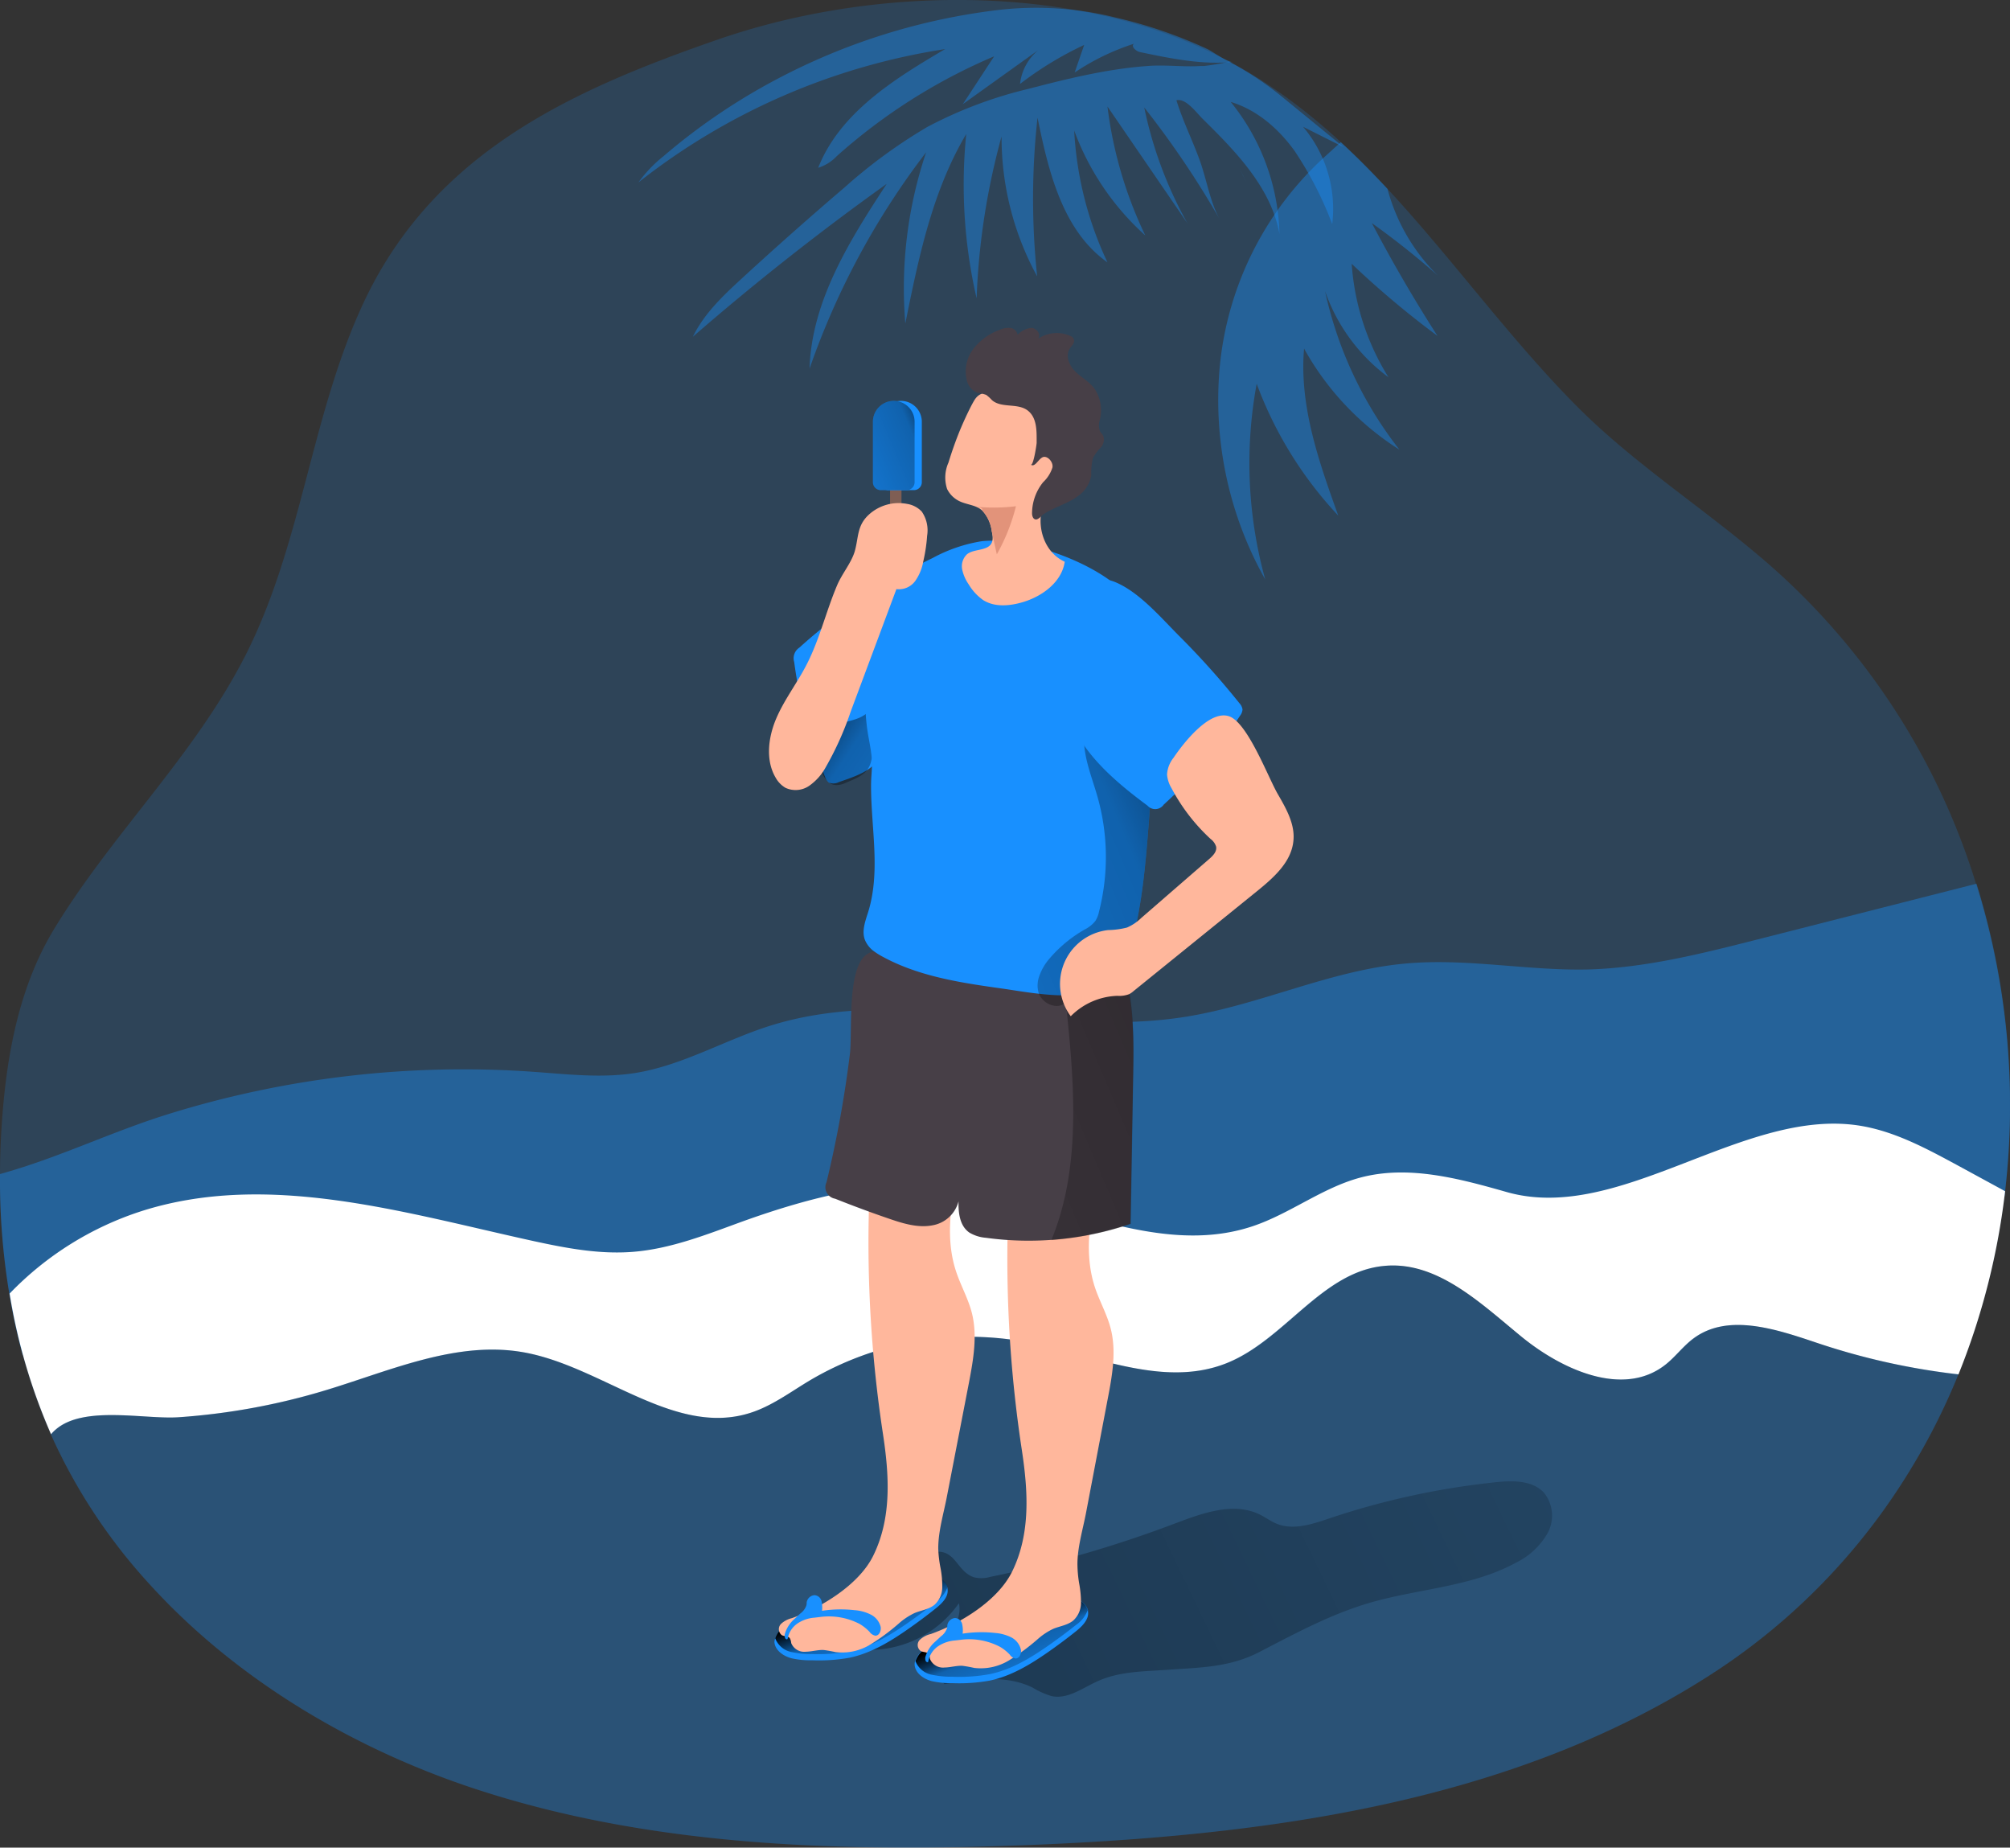 <svg id="Layer_1" data-name="Layer 1" xmlns="http://www.w3.org/2000/svg" xmlns:xlink="http://www.w3.org/1999/xlink" viewBox="0 0 344.84 316.91"><rect x="0" y="0" width="344.84" height="316.91" fill="#333333" stroke="none"/><defs><linearGradient id="linear-gradient" x1="94.19" y1="772.47" x2="445.97" y2="602.82" gradientTransform="translate(-37.67 -431.29)" gradientUnits="userSpaceOnUse"><stop offset="0.01"/><stop offset="0.13" stop-opacity="0.69"/><stop offset="0.25" stop-opacity="0.32"/><stop offset="1" stop-opacity="0"/></linearGradient><linearGradient id="linear-gradient-2" x1="184.6" y1="705.84" x2="191.13" y2="721.97" xlink:href="#linear-gradient"/><linearGradient id="linear-gradient-3" x1="208.67" y1="709.75" x2="215.21" y2="725.88" xlink:href="#linear-gradient"/><linearGradient id="linear-gradient-4" x1="169.07" y1="546.98" x2="233.57" y2="589.18" xlink:href="#linear-gradient"/><linearGradient id="linear-gradient-5" x1="282.3" y1="575.63" x2="108.05" y2="649.63" xlink:href="#linear-gradient"/><linearGradient id="linear-gradient-6" x1="202.47" y1="503.24" x2="170.58" y2="516.69" xlink:href="#linear-gradient"/></defs><title>12</title><path d="M344,204.32a6.67,6.67,0,0,1-.13,1A120.94,120.94,0,0,1,336,235.71a112.52,112.52,0,0,1-9.12,17.78,109.08,109.08,0,0,1-33.78,34c-34.31,21.92-76.47,27.42-117.16,29-32.15,1.23-65,.24-95.46-10-20.72-7-40.37-18.81-54.94-34.89A96.23,96.23,0,0,1,8.71,246h0A95.83,95.83,0,0,1,3.9,232.45a103.11,103.11,0,0,1-2.3-10.57A119.07,119.07,0,0,1,0,201.4c0-3.44.16-6.89.43-10.31.87-11,3.07-22.17,8.78-31.62,10-16.5,24-29.65,32.87-47,9.84-19.34,11.24-41.35,20.43-60.84,10.6-22.35,29.85-33.27,51.35-41.48,3.08-1.18,6.21-2.3,9.36-3.39,24.91-8.61,56.2-9.61,80.8.55,2.38,1,4.67,2.07,6.87,3.24a79.81,79.81,0,0,1,7.16,4.3,99.36,99.36,0,0,1,12,9.55c2.77,2.54,5.41,5.22,8,8,11,11.84,20.64,25.27,32.11,36.91,10.1,10.26,22.42,18,33.3,27.47A119.48,119.48,0,0,1,339,151.55,127.71,127.71,0,0,1,344,204.32Z" transform="translate(0 0)" fill="#1890ff" opacity="0.18" style="isolation:isolate"/><path d="M113.83,26.79a22.93,22.93,0,0,0-4.3,4.5A112.57,112.57,0,0,1,162.15,8.42c-8.74,5.13-18.07,10.93-21.78,20.36a7.37,7.37,0,0,0,3.19-2,97.82,97.82,0,0,1,27-17.12l-5.38,8.21,12.93-9.26A8.79,8.79,0,0,0,175,14.4a58.93,58.93,0,0,1,11-6.69l-1.63,4.73A40.13,40.13,0,0,1,194.56,7.5c-.61.43.31,1.27,1,1.43,5.26,1.1,10.62,2.21,16,1.7-1,.1-3.48-1.78-4.44-2.23q-2.67-1.23-5.42-2.27A80,80,0,0,0,191.33,3a56.33,56.33,0,0,0-19.7-1.33A108.73,108.73,0,0,0,132.9,13.78,105.83,105.83,0,0,0,113.83,26.79Z" transform="translate(0 0)" fill="#1890ff" opacity="0.39" style="isolation:isolate"/><path d="M344,204.32a6.67,6.67,0,0,1-.13,1,104.15,104.15,0,0,0-33.41-3c-11.85.87-23.48,3.76-35.32,4.72-18.27,1.48-37.43-1.53-54.44,5.33-10,4-19.45,11.5-30.2,10.5-5.69-.54-10.88-3.44-16.48-4.61-16-3.33-31.44,7.82-47.75,9.16-5.33.44-10.68-.19-16-.7A362,362,0,0,0,6.83,231.87l-2.94.56a103.11,103.11,0,0,1-2.3-10.57A119.07,119.07,0,0,1,0,201.38l1-.29c9.39-2.69,18.28-7,27.7-9.94a170.46,170.46,0,0,1,62.63-7.32c5.89.41,11.84,1.14,17.67.21,8.06-1.29,15.28-5.62,23.06-8.08,22.87-7.23,47.87,2.26,71.54-1.59,12.66-2.06,24.56-7.89,37.33-9.08,10.45-1,21,1.22,31.45,1,9.89-.27,19.58-2.72,29.17-5.16l37.54-9.55A127.8,127.8,0,0,1,344,204.32Z" transform="translate(0 0)" fill="#1890ff" opacity="0.39" style="isolation:isolate"/><path d="M344,204.32a121.44,121.44,0,0,1-8,31.42,118.08,118.08,0,0,1-24.2-5.38c-7-2.35-15.31-5.2-21.25-.79-1.8,1.33-3.13,3.2-4.89,4.56-7.17,5.57-17.64.87-24.67-4.89s-14.5-13-23.54-12.1c-10.69,1-17.07,12.75-27.06,16.7-11,4.35-23-1.59-34.65-3.71a53.75,53.75,0,0,0-36.86,6.68c-3.34,2-6.52,4.4-10.24,5.56-13,4.08-25.33-8-38.78-10.41-11.46-2.05-22.8,3.11-33.95,6.49a113.9,113.9,0,0,1-25.23,4.64c-5.83.41-16.24-2.08-21.09,2.09a6.51,6.51,0,0,0-.83.83h0a99.6,99.6,0,0,1-7.11-24.13,54.7,54.7,0,0,1,22.71-14.17c21.71-6.88,45,.31,67.25,5.18,5.57,1.21,11.26,2.29,17,1.83,6.52-.52,12.7-3,18.86-5.24,11.58-4.15,23.85-7.31,36.08-6,17.44,1.8,34.83,12.42,51.44,6.82,6.38-2.16,11.87-6.57,18.38-8.31,8.23-2.2,16.91.14,25.1,2.47,19.63,5.6,41-14.92,61.11-11.29,5.88,1.06,11.24,4,16.48,6.83Z" transform="translate(0 0)" fill="#fff"/><path d="M336,235.71a112.52,112.52,0,0,1-9.12,17.78,109.08,109.08,0,0,1-33.78,34c-34.31,21.92-76.47,27.42-117.16,29-32.15,1.23-65,.24-95.46-10-20.72-7-40.37-18.81-54.94-34.89A96.23,96.23,0,0,1,8.71,246a6.51,6.51,0,0,1,.83-.83c4.85-4.17,15.26-1.68,21.09-2.09a113.9,113.9,0,0,0,25.23-4.64c11.15-3.38,22.49-8.54,34-6.49,13.45,2.4,25.75,14.49,38.78,10.41,3.72-1.16,6.9-3.56,10.24-5.56a53.75,53.75,0,0,1,36.86-6.68c11.59,2.12,23.59,8.06,34.59,3.71,10-4,16.37-15.68,27.06-16.7,9-.85,16.51,6.35,23.54,12.1s17.5,10.46,24.67,4.89c1.76-1.36,3.09-3.23,4.89-4.56,5.94-4.41,14.24-1.56,21.25.79A118,118,0,0,0,336,235.71Z" transform="translate(0 0)" fill="#1890ff" opacity="0.18" style="isolation:isolate"/><path d="M200.33,286.41c-4.08.28-8.31.27-12,1.95-2.59,1.16-5.16,3.16-7.93,2.56a14.2,14.2,0,0,1-3.23-1.45c-4.61-2.27-10.07-1.46-15.13-.6-1.83-1.71-1.06-4.76.17-6.94s2.84-4.5,2.3-6.94a18.72,18.72,0,0,1-17.25,7.91,58.53,58.53,0,0,1,7-11.54c.94-1.19,4.32-4.88,5.86-5.14,3.88-.65,3.93,3.33,7,4.33a5.5,5.5,0,0,0,2.79-.08,204.91,204.91,0,0,0,31.74-9.18c4.68-1.77,10-3.71,14.48-1.51,1,.49,1.9,1.18,2.94,1.59,2.87,1.14,6.09.06,9-.93a132.79,132.79,0,0,1,28.54-6.2c2.93-.31,6.32-.35,8.3,1.82a6.28,6.28,0,0,1,.55,7,12.65,12.65,0,0,1-5.42,5c-7.35,4-16.08,4.41-24.17,6.61-7,1.91-13.28,5.31-19.71,8.64C211,286,206.11,286,200.33,286.41Z" transform="translate(0 0)" fill="url(#linear-gradient)"/><path d="M160.54,275.88c-1.55,1.24-3.15,2.43-4.78,3.57-3.06,2.13-6.32,4.11-10,4.89a29.54,29.54,0,0,1-6.44.44,14.4,14.4,0,0,1-3.46-.33c-1.41-.35-2.87-1.33-3-2.78A2.15,2.15,0,0,1,133,281a4.6,4.6,0,0,1,2.22-2.51c3-1.88,6.33-1.86,9.5-3.34a61,61,0,0,1,12.63-4.61,6.91,6.91,0,0,1,3.1-.15,2.78,2.78,0,0,1,2.09,1.86.61.61,0,0,1,0,.18C162.84,273.83,161.64,275,160.54,275.88Z" transform="translate(0 0)" fill="#1890ff"/><path d="M162.56,272.25a5.36,5.36,0,0,1-2,2.53c-1.55,1.24-3.15,2.43-4.78,3.57-3.06,2.13-6.32,4.11-10,4.88a29.09,29.09,0,0,1-6.45.48,15.49,15.49,0,0,1-3.46-.33A3.75,3.75,0,0,1,133,281a4.6,4.6,0,0,1,2.22-2.51c3-1.88,6.33-1.86,9.5-3.34a60.84,60.84,0,0,1,12.62-4.64,6.91,6.91,0,0,1,3.1-.15A2.74,2.74,0,0,1,162.56,272.25Z" transform="translate(0 0)" fill="url(#linear-gradient-2)"/><path d="M184.6,279.8c-1.55,1.24-3.15,2.43-4.78,3.57-3.06,2.13-6.32,4.11-10,4.89a29.54,29.54,0,0,1-6.44.44,14.4,14.4,0,0,1-3.46-.33c-1.41-.35-2.87-1.33-3-2.78a2.15,2.15,0,0,1,.07-.67,4.54,4.54,0,0,1,2.34-2.51c3-1.88,6.33-1.86,9.5-3.34a61,61,0,0,1,12.63-4.61,7.06,7.06,0,0,1,3.1-.15,2.78,2.78,0,0,1,2.09,1.86.61.61,0,0,1,0,.18C186.9,277.71,185.7,278.92,184.6,279.8Z" transform="translate(0 0)" fill="#1890ff"/><path d="M186.62,276.17a5.36,5.36,0,0,1-2,2.53c-1.55,1.24-3.15,2.43-4.78,3.57-3.06,2.13-6.32,4.11-10,4.88a28.93,28.93,0,0,1-6.44.45,15.49,15.49,0,0,1-3.46-.33,3.75,3.75,0,0,1-2.88-2.35,4.58,4.58,0,0,1,2.27-2.51c3-1.88,6.33-1.86,9.5-3.34a61,61,0,0,1,12.63-4.61,7.06,7.06,0,0,1,3.1-.15A2.74,2.74,0,0,1,186.62,276.17Z" transform="translate(0 0)" fill="url(#linear-gradient-3)"/><path d="M161.33,268.81a16.7,16.7,0,0,1,.33,3.38,4.14,4.14,0,0,1-1.34,3.08c-1,.79-2.26.93-3.4,1.4a11.45,11.45,0,0,0-2.57,1.67,37.05,37.05,0,0,1-5,3.72,9.36,9.36,0,0,1-6,1.32c-.66-.15-1.33-.27-2-.36-1-.07-2.08.28-3.12.29a2.4,2.4,0,0,1-2.49-1.49,2,2,0,0,0-.24-.83c-.31-.4-1-.29-1.4-.54a1.3,1.3,0,0,1-.2-1.81l.08-.09a4.13,4.13,0,0,1,1.89-1c5-1.8,11.47-5.7,13.93-10.68,3.26-6.59,2.74-14,1.67-21a218.05,218.05,0,0,1-1.81-49.76,15.07,15.07,0,0,1,.61-3.65,7.65,7.65,0,0,1,14.45-.11c1.08,3,.2,6.31-.51,9.41-1.23,5.37-1.92,11.08-.19,16.3.79,2.42,2.08,4.66,2.71,7.12,1,3.93.25,8.08-.51,12.07l-3.77,19.46c-.56,2.94-1.51,6-1.48,9A21.49,21.49,0,0,0,161.33,268.81Z" transform="translate(0 0)" fill="#ffb79c"/><path d="M185.13,271.52a18.26,18.26,0,0,1,.33,3.38,4.11,4.11,0,0,1-1.35,3.08c-1,.79-2.26.93-3.4,1.4a11.17,11.17,0,0,0-2.56,1.67,37.05,37.05,0,0,1-5,3.72,9.36,9.36,0,0,1-6,1.32c-.66-.15-1.33-.27-2-.36-1-.07-2.07.28-3.12.29a2.41,2.41,0,0,1-2.49-1.49,2.36,2.36,0,0,0-.21-.82c-.31-.4-1-.29-1.4-.54a1.29,1.29,0,0,1-.21-1.81l.08-.09a4.16,4.16,0,0,1,1.9-1c5.05-1.8,11.47-5.7,13.93-10.68,3.25-6.59,2.73-14,1.66-21a218,218,0,0,1-1.8-49.76,14.58,14.58,0,0,1,.6-3.65,7.66,7.66,0,0,1,14.46-.11c1.07,3,.2,6.31-.52,9.41-1.22,5.37-1.91,11.08-.19,16.31.8,2.41,2.09,4.65,2.72,7.11,1,3.93.25,8.08-.52,12.07l-3.71,19.48c-.56,2.94-1.52,6.05-1.48,9A21.11,21.11,0,0,0,185.13,271.52Z" transform="translate(0 0)" fill="#ffb79c"/><path d="M139.54,127.82q.9,2.75,2,5.41a2,2,0,0,0,.69,1,2,2,0,0,0,1.66-.07c2-.71,4.49-1.46,6.06-3,.71-.67,4.38-3.49,4.38-4V106c0-1.34.66-4.85,0-6-.44-.79-1.06-.62-1.89-.14a93.53,93.53,0,0,0-15.31,11.23,2.18,2.18,0,0,0-.88,2.45A78.66,78.66,0,0,0,139.54,127.82Z" transform="translate(0 0)" fill="#1890ff"/><path d="M151.44,122.35a12.85,12.85,0,0,0,.8-4.47c-1.24,2.07-2.61,4.25-4.8,5.23-1.28.57-2.74.68-4,1.36-2.29,1.28-3.12,4.28-2.71,6.87.24,1.5,1.11,3.18,2.63,3.32a3.77,3.77,0,0,0,1.75-.39c2.34-1,3.94-1.56,4.41-4C150.09,127.63,150.66,125,151.44,122.35Z" transform="translate(0 0)" fill="url(#linear-gradient-4)"/><path d="M194.39,185.07l-.45,24.84a54,54,0,0,1-24.79,2.4,6.48,6.48,0,0,1-2.84-.89c-1.64-1.14-1.91-3.31-1.86-5.37a5.6,5.6,0,0,1-4.46,4.12c-2.45.48-5-.29-7.33-1.09q-4.74-1.62-9.38-3.47a2,2,0,0,1-1.65-2.3,2,2,0,0,1,.17-.53,193.94,193.94,0,0,0,4-21.91c.51-4.12-.73-16.35,3.72-17.56l.45-.09c2.62-.38,6.86,1.42,9.27,1.89,3.62.71,7.26,1.32,10.93,1.72a80.56,80.56,0,0,0,8.07.51,57.12,57.12,0,0,0,14.39-1.53V166C194.62,172.1,194.51,178.71,194.39,185.07Z" transform="translate(0 0)" fill="#473f47"/><path d="M197.33,136.71v.81c-.06,1-.13,2-.2,3-.57,7.56-1.21,15.41-3.36,22.71a22.89,22.89,0,0,1-1,2.77,6.34,6.34,0,0,1-2.56,3.06c-3.29,1.92-7.75,1.87-12,1.39-2.15-.24-4.23-.59-6-.85-7.15-1-14.49-2.06-20.83-5.53a11.18,11.18,0,0,1-1.32-.82,4.53,4.53,0,0,1-1.69-2.08c-.56-1.55.11-3.24.6-4.82,2.14-7,.44-14.48.47-21.67,0-1.31.17-2.61.17-3.92a5.55,5.55,0,0,0-.08-1c-.18-1.82-.65-3.64-.84-5.46a40.79,40.79,0,0,1,.26-11.2,43.34,43.34,0,0,1,3.51-11.39c1.56-3.13,4.38-4.45,7.55-6a26.36,26.36,0,0,1,8.49-2.89,21.78,21.78,0,0,1,6.29.35c6.39,1.17,14.79,4.5,19.14,9.53,3.27,3.78,3.66,9.18,3.76,14.19Q197.87,126.78,197.33,136.71Z" transform="translate(0 0)" fill="#1890ff"/><path d="M197.33,136.71v.81c-.06,1-.13,2-.2,3-.57,7.56-1.21,15.41-3.36,22.71a22.89,22.89,0,0,1-1,2.77c1.87,6.13,1.76,12.69,1.64,19.1L194,209.94a54.75,54.75,0,0,1-13.63,2.77c5.21-12.59,3.92-27.12,2.49-40.81-1.33,1.4-3.91.35-4.61-1.44a2.09,2.09,0,0,1-.08-.23,4.63,4.63,0,0,1,.15-2.85,9.17,9.17,0,0,1,1.52-2.71,22.74,22.74,0,0,1,6.24-5.23,5.47,5.47,0,0,0,1.84-1.47,4.68,4.68,0,0,0,.62-1.56,37.92,37.92,0,0,0-.26-19.78c-1.08-3.78-2.78-7.62-2.18-11.49-.35,4,7,9.15,9.7,10.76C196.33,136.17,196.82,136.44,197.33,136.71Z" transform="translate(0 0)" fill="url(#linear-gradient-5)"/><path d="M162.49,83.88a4.57,4.57,0,0,0,2.42,2.22c1.23.5,2.61.57,3.61,1.48a6.31,6.31,0,0,1,1.62,3.49c.29,1.34.34,2.5-1.24,3-1,.35-2.19.35-3,1a2.84,2.84,0,0,0-.83,2.59,7.06,7.06,0,0,0,1.13,2.59,8.77,8.77,0,0,0,2.49,2.69c2,1.25,4.55,1,6.79.34,3.36-1,6.68-3.45,7.19-6.93-3.84-1.73-5.12-6.85-3.39-10.47,1.5-3.13,3.12-6.26,3.71-9.72a8,8,0,0,0-.4-4.78,8.2,8.2,0,0,0-5.26-3.82,15.38,15.38,0,0,0-8.74-.09c-1.07.37-1.39,1.1-1.89,2q-1.14,2.22-2.09,4.53c-.71,1.75-1.33,3.53-1.89,5.35A6.27,6.27,0,0,0,162.49,83.88Z" transform="translate(0 0)" fill="#ffb79c"/><path d="M170.17,68.62c1.6,1.43,4.36.48,6.09,1.75s1.58,3.75,1.59,5.56c0,.33-.56,4-1,3.77.7.5,1.24-.87,2-1.26s1.89.75,1.71,1.75a5.94,5.94,0,0,1-1.6,2.52,8.55,8.55,0,0,0-1.9,5.33c0,.45.17,1,.62,1.06s1-.63,1.31-.87c1.85-1.25,4.08-1.77,5.88-3.09a5.46,5.46,0,0,0,2.35-3.59,11.2,11.2,0,0,1,.29-3,8.27,8.27,0,0,1,1.33-1.78,2,2,0,0,0,.44-2c-.15-.3-.42-.53-.57-.82a3,3,0,0,1,0-2,6.67,6.67,0,0,0-1-5.38c-.89-1.15-2.23-1.85-3.26-2.88s-1.71-2.69-.91-3.91c.31-.46.83-.9.72-1.45s-.49-.65-.87-.81a5.71,5.71,0,0,0-5.3.59c.6-.68-.22-1.83-1.13-1.87a3.75,3.75,0,0,0-2.38,1.18,1.43,1.43,0,0,0-1.25-1.17,3.46,3.46,0,0,0-1.79.31A10,10,0,0,0,167,59.83a6.38,6.38,0,0,0-1.14,5.37,3,3,0,0,0,1.79,2.15,9.12,9.12,0,0,1,1.54.38A6.85,6.85,0,0,1,170.17,68.62Z" transform="translate(0 0)" fill="#473f47"/><path d="M167.65,86.94l.46.14a.56.56,0,0,1,.36.17.54.54,0,0,1,.05.33,6.31,6.31,0,0,1,1.62,3.49c.29,1.36.58,2.7.88,4a33.14,33.14,0,0,0,3.28-8.24A32.14,32.14,0,0,1,167.65,86.94Z" transform="translate(0 0)" fill="#e2937a"/><path d="M212.64,120.62a2,2,0,0,1,.53,1.07,2,2,0,0,1-.42,1.07A81.5,81.5,0,0,1,199.66,138a1.77,1.77,0,0,1-2.46.48,1.81,1.81,0,0,1-.33-.29c-6.15-4.56-12.47-10-14.12-17.46-1.17-5.3-.61-24.9,8.78-20.8,4.15,1.82,7.83,6.23,11,9.38A140.42,140.42,0,0,1,212.64,120.62Z" transform="translate(0 0)" fill="#1890ff"/><rect x="152.7" y="82.43" width="1.96" height="9.64" fill="#7f5e54"/><path d="M154.57,68.76h0a3.58,3.58,0,0,1,3.58,3.58h0V82.71a1.36,1.36,0,0,1-1.36,1.36h-4.46A1.36,1.36,0,0,1,151,82.71V72.34a3.58,3.58,0,0,1,3.58-3.58Z" transform="translate(0 0)" fill="#1890ff"/><path d="M153.33,68.76h0a3.58,3.58,0,0,1,3.58,3.58h0V82.71a1.36,1.36,0,0,1-1.36,1.36h-4.42a1.36,1.36,0,0,1-1.37-1.35h0V72.34A3.59,3.59,0,0,1,153.33,68.76Z" transform="translate(0 0)" fill="#1890ff"/><path d="M153.33,68.76h0a3.58,3.58,0,0,1,3.58,3.58h0V82.71a1.36,1.36,0,0,1-1.36,1.36h-4.42a1.36,1.36,0,0,1-1.37-1.35h0V72.34A3.59,3.59,0,0,1,153.33,68.76Z" transform="translate(0 0)" fill="url(#linear-gradient-6)"/><path d="M219.23,136.22c1.45,2.5,3,5.22,2.66,8.09-.38,3.6-3.4,6.25-6.21,8.53L194.47,170a3.4,3.4,0,0,1-.77.53,4.86,4.86,0,0,1-2,.28,11.77,11.77,0,0,0-8,3.5,9.29,9.29,0,0,1,6.41-14.78,14.1,14.1,0,0,0,3.23-.43,8.13,8.13,0,0,0,2.47-1.66l11.63-10.09c.65-.56,1.36-1.28,1.2-2.13a2.63,2.63,0,0,0-.95-1.32,32.57,32.57,0,0,1-6.71-8.72,5.39,5.39,0,0,1-.76-2.34,5.07,5.07,0,0,1,1.11-2.86c1.59-2.36,6.14-8.31,9.56-7.11C214.08,124,217.55,133.33,219.23,136.22Z" transform="translate(0 0)" fill="#ffb79c"/><path d="M149.09,88.25a7.58,7.58,0,0,1,6.52-1.82,4.39,4.39,0,0,1,2.53,1.32,5.67,5.67,0,0,1,.92,4.14,27.67,27.67,0,0,1-.67,4.44A8.26,8.26,0,0,1,157,99.68a3.48,3.48,0,0,1-3.21,1.37l-7.84,21a53.58,53.58,0,0,1-4.31,9.59,9.37,9.37,0,0,1-2.82,3.15,4.12,4.12,0,0,1-4.06.34,4.57,4.57,0,0,1-1.67-1.71c-1.79-3-1.3-6.93.08-10.17s3.57-6.06,5.18-9.19c2.25-4.34,3.35-9.14,5.25-13.63.83-2,2.47-3.89,3.05-5.89C147.33,92.1,147,90.15,149.09,88.25Z" transform="translate(0 0)" fill="#ffb79c"/><path d="M164.79,281.27a11.35,11.35,0,0,1,6.75,1.19,7.38,7.38,0,0,1,1.7,1.35,1.5,1.5,0,0,0,1,.66c.66,0,1-.8.92-1.46a3.19,3.19,0,0,0-1.7-2.18,7.55,7.55,0,0,0-2.76-.74,21.49,21.49,0,0,0-5.55.12,4.61,4.61,0,0,0-.07-1.57,1.32,1.32,0,0,0-1.23-1.11,1.46,1.46,0,0,0-1.33,1.28,1.39,1.39,0,0,1-.09.57,2.83,2.83,0,0,1-1,1.29l-1,.93a5.42,5.42,0,0,0-1.69,2.7c0,.3,0,.67.27.78a.18.18,0,0,0,.2,0,.23.23,0,0,0,.06-.16,4,4,0,0,1,1.66-2.54,6.08,6.08,0,0,1,2.91-1Z" transform="translate(0 0)" fill="#1890ff"/><path d="M140.72,277.35a11.44,11.44,0,0,1,6.75,1.19,7.76,7.76,0,0,1,1.71,1.36,1.6,1.6,0,0,0,1,.66c.66,0,1-.81.92-1.47a3.24,3.24,0,0,0-1.77-2.18,7.29,7.29,0,0,0-2.75-.73,21.48,21.48,0,0,0-5.55.11,4.88,4.88,0,0,0-.07-1.57,1.32,1.32,0,0,0-1.24-1.11,1.47,1.47,0,0,0-1.33,1.28,1.39,1.39,0,0,1-.08.57,2.83,2.83,0,0,1-1,1.29l-1,.93a5.42,5.42,0,0,0-1.69,2.7c0,.3,0,.67.27.78a.17.17,0,0,0,.19,0,.24.24,0,0,0,.07-.16,4,4,0,0,1,1.66-2.53,6,6,0,0,1,2.91-1Z" transform="translate(0 0)" fill="#1890ff"/><path d="M206,11.32h.57a41.69,41.69,0,0,0,4.31-.73,53.69,53.69,0,0,1,9.06,6l10.62,8.67-7-3.51a21.78,21.78,0,0,1,5,16.7,61.86,61.86,0,0,0-6.42-12.51c-2.74-3.82-6.46-7.09-11-8.46a37.33,37.33,0,0,1,8.37,22.68c-1.41-7.93-7.44-14.12-13.18-19.77-1.09-1.08-2.88-3.59-4.5-3.19,1.07,3.49,2.76,6.86,4,10.3,1.17,3.21,1.81,7.33,3.48,10.21a156.69,156.69,0,0,0-13-19.27,69.28,69.28,0,0,0,7.39,19.83L190,18.27a71,71,0,0,0,6.49,22.12,45.23,45.23,0,0,1-12.2-18A60.29,60.29,0,0,0,190,45c-7.7-5.43-10.12-15.58-12-24.82a126.47,126.47,0,0,0-.06,27.23,49.71,49.71,0,0,1-6.11-24,120.85,120.85,0,0,0-4.28,27.77,86.76,86.76,0,0,1-1.78-28.19c-5.84,9.83-8.19,21.29-10.45,32.5a73,73,0,0,1,3.57-29.37,132.19,132.19,0,0,0-20,37.11c.34-11.6,6.89-22,13.23-31.69q-17.24,12.32-33.25,26.22c1.94-4,5.25-7.11,8.52-10.11q8.63-7.93,17.56-15.55a88.63,88.63,0,0,1,14.17-10.34,73.11,73.11,0,0,1,17.33-6.52c6.58-1.72,13.52-3.42,20.32-3.91C199.83,11.06,202.94,11.52,206,11.32Z" transform="translate(0 0)" fill="#1890ff" opacity="0.39" style="isolation:isolate"/><path d="M212.68,28.93c.41.77.78,1.56,1.12,2.36C213.44,30.5,213.07,29.71,212.68,28.93Z" transform="translate(0 0)" fill="#1890ff" opacity="0.39" style="isolation:isolate"/><path d="M246.62,57.62A157.93,157.93,0,0,1,231.9,45.25a42.21,42.21,0,0,0,6.31,19.46,31,31,0,0,1-10.88-14.77,67.27,67.27,0,0,0,12.76,27.19,48.07,48.07,0,0,1-16.36-17.34c-.85,9.8,2.54,19.41,5.87,28.66a67.07,67.07,0,0,1-14-22.62,74.68,74.68,0,0,0,1.47,33.57,62.75,62.75,0,0,1-7.74-37.18A55.91,55.91,0,0,1,227.59,26.6c.56-.49,1.45-1.35,2.45-2.2,2.77,2.54,5.41,5.22,8,8a32.62,32.62,0,0,0,8.65,14.87,140.18,140.18,0,0,0-11.33-9Q240.57,48.19,246.62,57.62Z" transform="translate(0 0)" fill="#1890ff" opacity="0.39" style="isolation:isolate"/></svg>